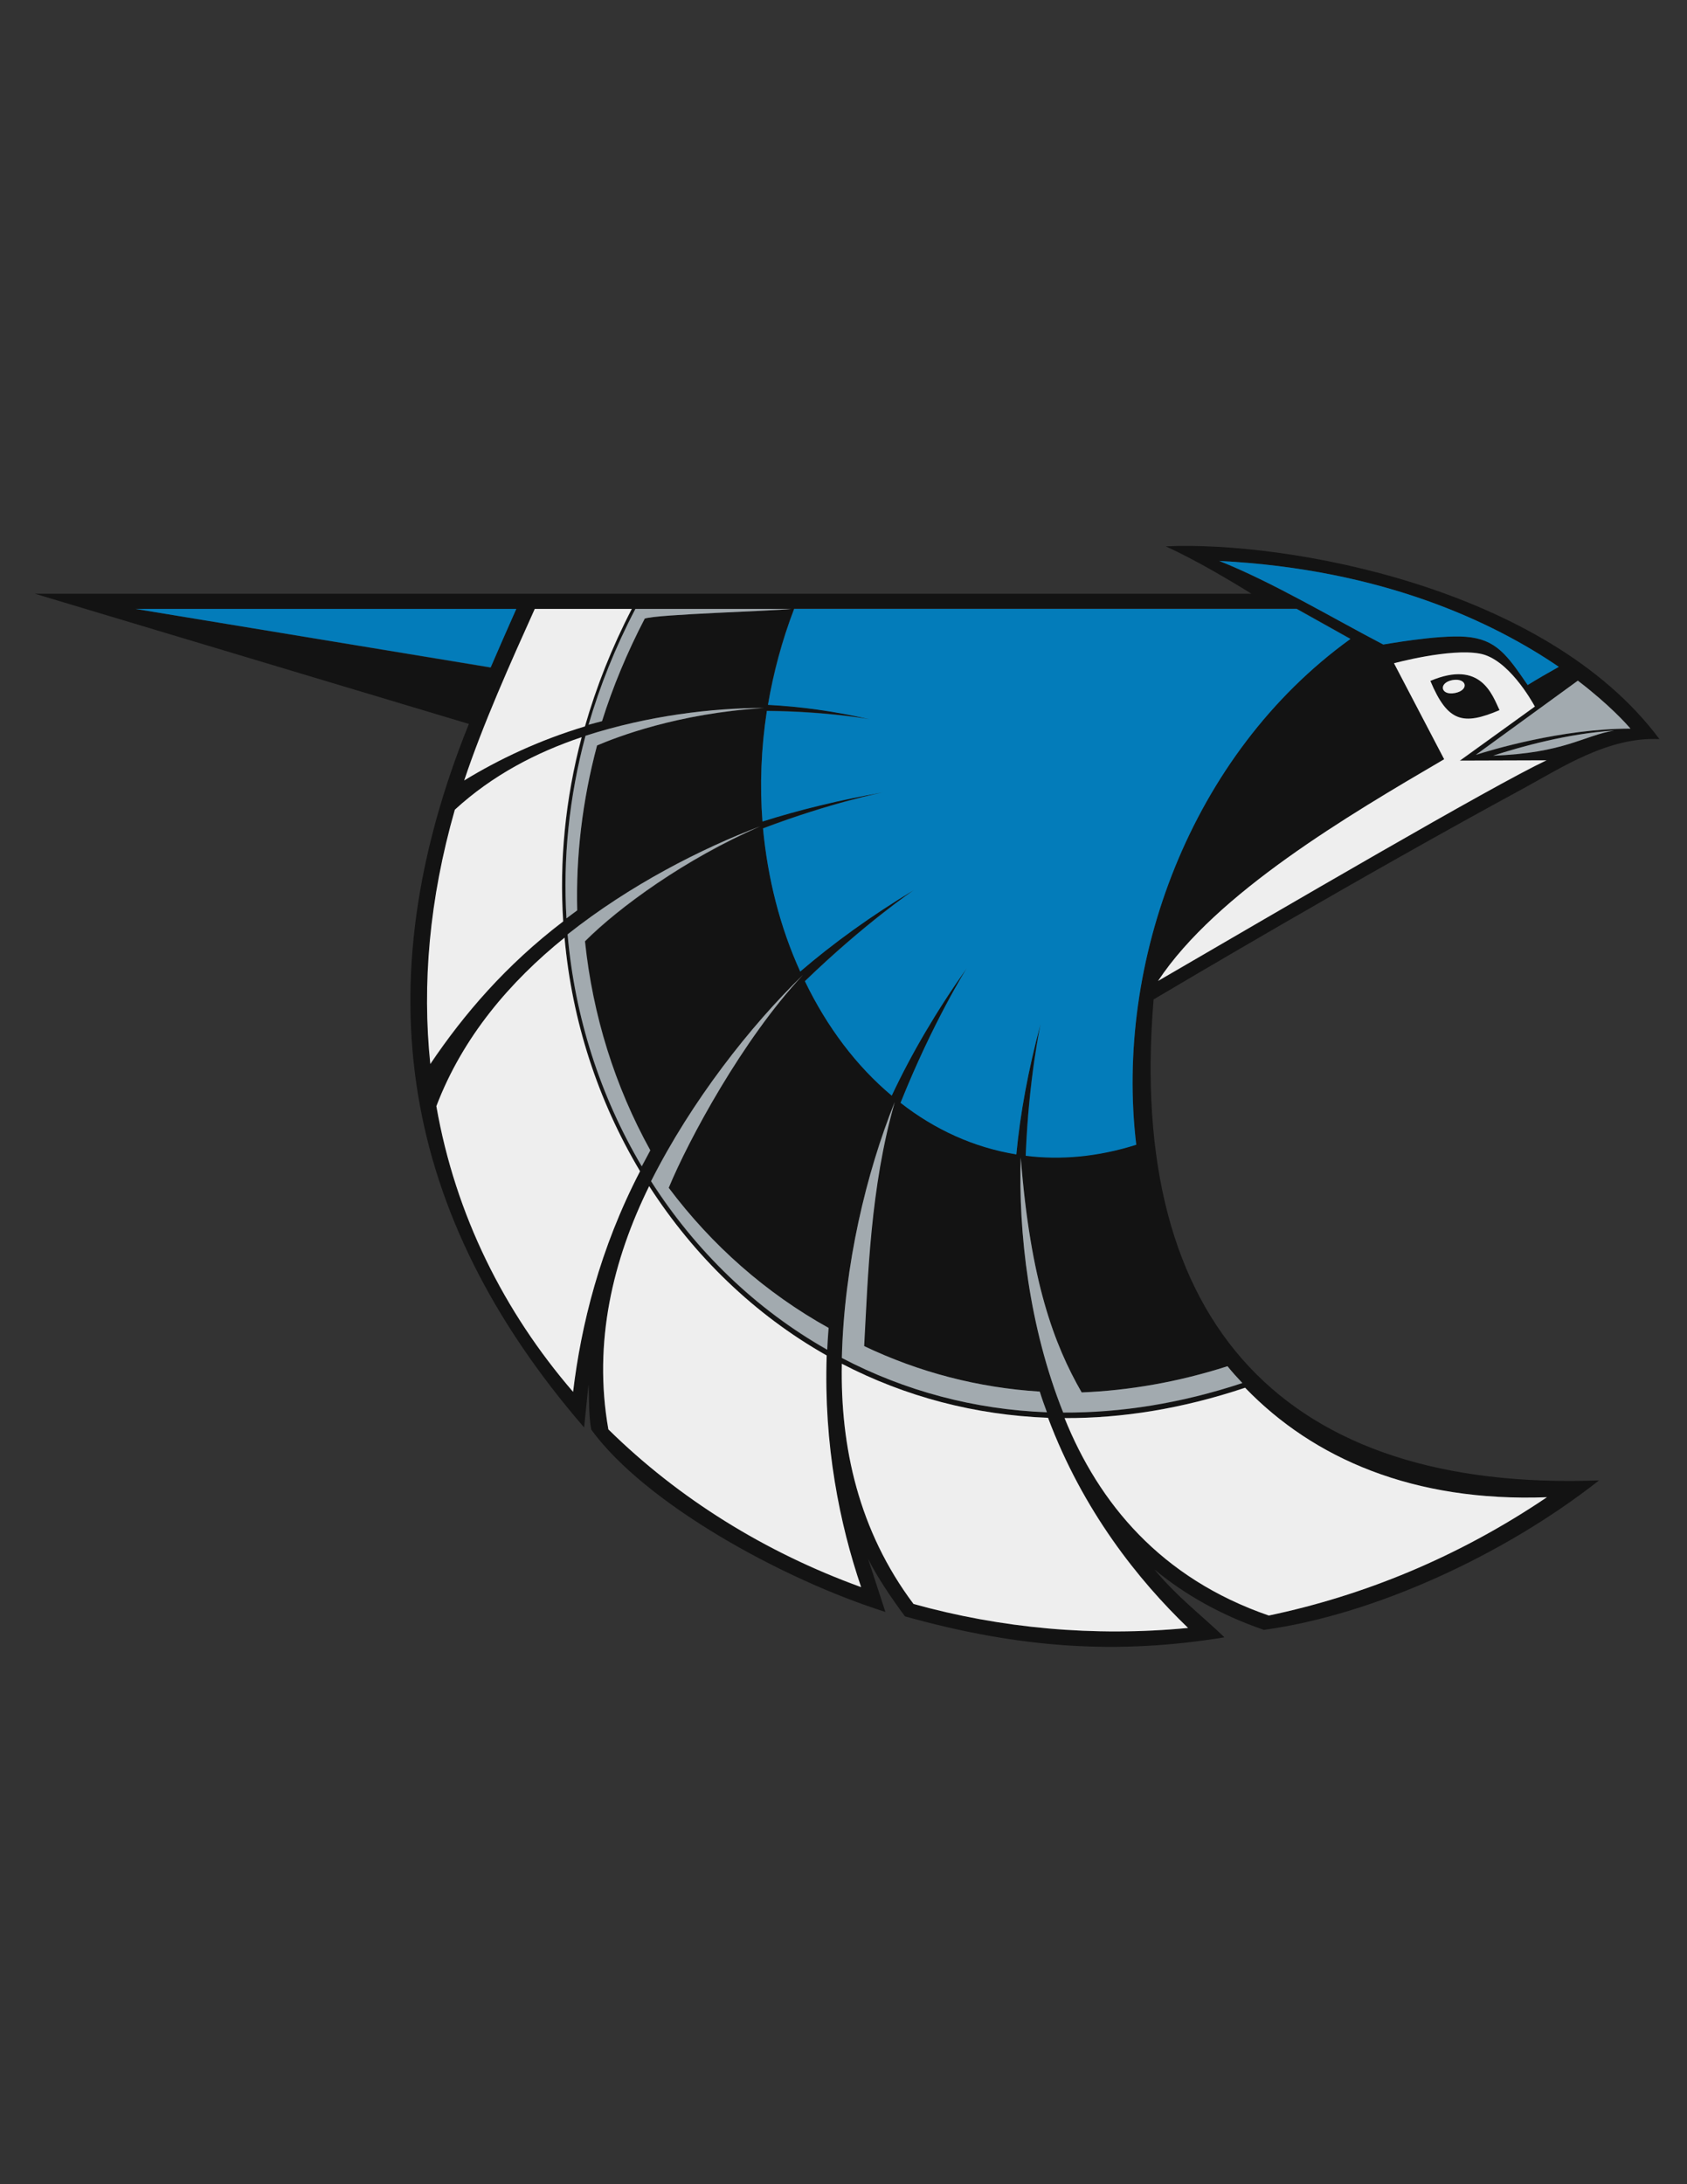 <?xml version="1.0" encoding="utf-8"?>
<!-- Generator: Adobe Illustrator 21.1.0, SVG Export Plug-In . SVG Version: 6.00 Build 0)  -->
<svg version="1.1" id="Layer_1" xmlns="http://www.w3.org/2000/svg" xmlns:xlink="http://www.w3.org/1999/xlink" x="0px" y="0px"
	 viewBox="0 0 612 792" enable-background="new 0 0 612 792" xml:space="preserve">
<rect x="0" y="0" width="612" height="792" fill="#333333" stroke="none"/>
<g>
	<path fill="#131313" d="M543.9,257.5c-2.5-5.4-6.6-18.4-25.1-10.6C525.2,261.9,530.8,263.1,543.9,257.5z M527.8,251.3
		c-5.2,1-6.1-3.7-0.9-4.7C532.2,245.7,533.1,250.3,527.8,251.3z M553,285.7c13.4-7.3,30.5-18.6,49-17.7
		c-41.2-55.3-135.5-71.9-179.1-69.9c10.8,4.9,23.9,12.7,31.1,17.2H12.7l157.4,47.2c-38.4,95.1-24.8,178,41.8,255.1l1.6-15.6
		c0.3,5.2,0,11.2,1,16.4c19.6,26.9,69.4,54.3,106.7,66.1l-6.3-19.3c3.4,6.8,8.7,14.6,13.4,20.9c42.5,11.9,78,13.8,115.9,7.6
		c-9.2-8.8-17.1-14.6-25.4-24.6c11.1,9.2,24.3,16.6,39.7,21.9c39.7-5.4,87-27,121.6-54.2c-113.2,4.2-171.5-56-161.6-174.4
		C425.8,358.1,493,318.2,553,285.7z M420.2,355.7c21.1-31.9,69.1-60.1,103.8-80.4l-18.2-34.8c0,0,20.2-5.5,31.1-3.5
		c10.2,1.8,18.8,17,20,19.2l-27.1,19.6l31.4-0.1C541.2,285,465.8,329.2,420.2,355.7z M541.7,274c9.9-3.2,26.9-8,43.9-9.1
		C574.6,266.7,567.4,273.1,541.7,274z M591.5,264.2c-25.3,0-51.1,8-56.1,9.6l37-26.9C584,255.5,590.2,262.6,591.5,264.2z
		 M442.3,203.4c59.4,3,99.6,22.3,123.2,38.4c-4.2,2.3-8.1,4.6-11.3,6.6c-7.4-10.9-11.3-16.6-22.4-17.5c-10.5-0.8-30,2.8-30,2.8
		C483.2,224,461.5,211.1,442.3,203.4z M286.9,220.8c-6.9,0.8-48.3,1.9-53,3.5c-6.4,12.3-11.6,24.8-15.5,37.2
		c-1.6,0.4-3.2,0.9-4.8,1.3c4.1-14.1,9.7-28.1,17-42H286.9z M300.5,481.6c-0.2,2.6-0.4,5.3-0.5,7.9c-26-14.8-47.8-36-63.9-61.1
		c14.6-29,36.1-56.4,55.1-74.7c-21.8,23.1-41.6,59.9-48.7,77.2C258.2,451.6,277.8,469,300.5,481.6z M212.3,341.4
		c2.8,26.8,10.8,52.6,23.7,75.8c-1.1,1.9-2.1,3.8-3.1,5.8c-15.1-25.5-24.3-54.2-26.9-84.1c22.7-17.9,48.5-31.1,69.9-39.2
		C248.6,311.5,224.5,329.1,212.3,341.4z M216.6,270.3c-5.4,20.2-7.7,40.3-7.2,59.8c-1.3,0.9-2.6,1.9-3.9,2.9
		c-1.2-21.5,0.9-43.8,6.9-66.2c22.6-7.3,46-10.1,64.7-10C245.6,258.7,223.7,267.3,216.6,270.3z M49.2,220.8h138.1
		c-3.6,7.9-6.7,15.2-9.3,21.3L49.2,220.8z M194,220.8h35.2c-7.3,14.1-12.9,28.3-17,42.6c-16.6,5-31.2,11.9-43.8,19.6
		C175.2,262.5,185.3,240.1,194,220.8z M165.1,293.7c13.6-12.5,29.6-20.8,46-26.3c-6,22.6-8.1,45.1-6.7,66.8
		c-20.8,15.7-36.1,33.6-48.2,51.7C153.1,357,155.7,326.1,165.1,293.7z M207.9,504.7c-25-29-42.7-64.1-49.6-103.6
		c9.6-25.2,26.8-45.2,46.5-61.1c2.7,30.1,12.1,59,27.4,84.7C217.6,452.8,210.7,480.6,207.9,504.7z M220.7,518.3
		c-5.6-31.7,1.7-61.6,14.8-88.2c16.3,25.3,38.2,46.6,64.4,61.4c-1.2,32.4,4.6,61,12.4,84C277.6,563,246.2,543.4,220.7,518.3z
		 M431,590.3c-34.2,3.3-68,0.1-99.6-8.7c-19.9-26.5-26.6-57-26-87.1c23.1,12,48.4,18.6,74.8,19.6C392.9,547.8,413,572.8,431,590.3z
		 M377.2,504.6c0.8,2.5,1.7,5,2.6,7.5c-26.3-1-51.4-7.7-74.4-19.7c0.8-33.6,8.9-67.2,19.1-92.8c-8.9,31.1-9.7,63.1-11.1,88.5
		C333.4,497.6,354.9,503.2,377.2,504.6z M561.1,542.9c-32.3,21.8-66.6,35.7-100.9,42.9c-39.2-13.5-61.6-40.8-74.1-71.6
		c20.9,0.1,42.8-3.4,65.5-11C476.4,528.9,512.7,544.7,561.1,542.9z M445.3,495.4c1.7,2.1,3.5,4.1,5.4,6.1
		c-22.5,7.5-44.3,10.9-65,10.7c-12.3-31-16.3-65.4-15.4-92.5c3.5,45,12.1,67.8,22.1,85.2C409.5,504.2,427.2,501.2,445.3,495.4z
		 M412.2,415c-13.9,4.4-27.4,5.5-40.1,4c1-27.9,5.4-47.8,5.4-47.8c-4.5,16.7-7.4,32.5-8.8,47.3c-15.4-2.5-29.6-9-42-18.7
		c11.8-29.2,24-48.8,24-48.8c-11.1,15.7-20.1,31.1-27.2,46.2c-12.7-10.8-23.5-24.9-31.5-41.5c21.6-20.9,39.6-33.1,39.6-33.1
		c-15.6,9.4-29.2,19.3-41.3,29.6c-7.3-16.2-11.8-33.9-13.5-51.9c25-9.4,43.7-13.1,43.7-13.1c-16,2.8-30.6,6.4-43.9,10.6
		c-1-13-0.5-26.5,1.6-40.1c21.9,0.2,37.2,3,37.2,3c-12.8-2.9-25.1-4.5-36.8-5.2c1.9-11.6,5-23.2,9.5-34.8h182.3l19.5,10.9
		C431.8,273.6,404.3,349,412.2,415z"/>
	<path fill="#A2AAAF" d="M541.7,274c9.9-3.2,26.9-8,43.9-9.1C574.6,266.7,567.4,273.1,541.7,274z M591.5,264.2
		c-1.4-1.6-7.6-8.6-19.1-17.4l-37,26.9C540.4,272.1,566.3,264.2,591.5,264.2z M305.4,492.4c22.9,12,48.1,18.7,74.4,19.7
		c-0.9-2.4-1.8-4.9-2.6-7.5c-22.3-1.4-43.8-7-63.7-16.5c1.4-25.4,2.2-57.4,11.1-88.5C314.3,425.2,306.2,458.8,305.4,492.4z
		 M232.8,422.9c1-1.9,2.1-3.8,3.1-5.8c-12.9-23.3-20.9-49-23.7-75.8c12.3-12.3,36.4-29.9,63.6-41.7c-21.4,8.1-47.3,21.3-69.9,39.2
		C208.5,368.7,217.7,397.4,232.8,422.9z M236.2,428.3c16.1,25.2,37.9,46.4,63.9,61.1c0.1-2.6,0.3-5.2,0.5-7.9
		c-22.7-12.6-42.4-30-58-50.8c7.1-17.2,26.9-54,48.7-77.2C272.3,371.9,250.8,399.3,236.2,428.3z M212.4,266.8
		c-6,22.4-8.2,44.7-6.9,66.2c1.3-1,2.6-1.9,3.9-2.9c-0.5-19.5,1.8-39.6,7.2-59.8c7.1-3,29-11.6,60.5-13.6
		C258.4,256.7,235.1,259.5,212.4,266.8z M218.4,261.5c3.9-12.4,9.1-24.9,15.5-37.2c4.7-1.6,46.1-2.7,53-3.5h-56.4
		c-7.3,13.9-12.9,28-17,42C215.1,262.4,216.7,261.9,218.4,261.5z M370.3,419.7c-0.9,27.1,3,61.5,15.4,92.5
		c20.8,0.1,42.6-3.3,65-10.7c-1.9-2-3.7-4-5.4-6.1c-18.1,5.8-35.8,8.8-52.9,9.5C382.4,487.5,373.8,464.6,370.3,419.7z"/>
	<path fill="#037CBA" d="M178,242L49.2,220.8h138.1C183.8,228.7,180.6,236,178,242z M531.8,230.9c11,0.9,14.9,6.6,22.4,17.5
		c3.2-2,7.2-4.3,11.3-6.6c-23.6-16.1-63.8-35.4-123.2-38.4c19.2,7.6,40.9,20.6,59.5,30.3C501.8,233.8,521.3,230.1,531.8,230.9z
		 M489.9,231.7l-19.5-10.9H288.1c-4.4,11.5-7.5,23.2-9.5,34.8c11.8,0.6,24.1,2.3,36.8,5.2c0,0-15.3-2.8-37.2-3
		c-2.1,13.6-2.6,27-1.6,40.1c13.3-4.2,27.9-7.8,43.9-10.6c0,0-18.7,3.6-43.7,13.1c1.7,18,6.1,35.7,13.5,51.9
		c12-10.3,25.7-20.2,41.3-29.6c0,0-18,12.2-39.6,33.1c8,16.6,18.7,30.8,31.5,41.5c7.1-15.1,16.1-30.5,27.2-46.2
		c0,0-12.3,19.5-24,48.8c12.4,9.7,26.6,16.2,42,18.7c1.4-14.8,4.3-30.6,8.8-47.3c0,0-4.3,19.9-5.4,47.8c12.7,1.6,26.2,0.4,40.1-4
		C404.3,349,431.8,273.6,489.9,231.7z"/>
	<path fill="#EEEEEE" d="M556.8,256.2c-1.2-2.2-9.8-17.4-20-19.2c-10.9-2-31.1,3.5-31.1,3.5l18.2,34.8
		c-34.7,20.3-82.7,48.5-103.8,80.4c45.6-26.5,121-70.6,140.9-80l-31.4,0.1L556.8,256.2z M518.9,246.9c18.4-7.8,22.5,5.2,25.1,10.6
		C530.8,263.1,525.2,261.9,518.9,246.9z M312.4,575.5c-34.8-12.6-66.2-32.1-91.7-57.2c-5.6-31.7,1.7-61.6,14.8-88.2
		c16.3,25.3,38.2,46.6,64.4,61.4C298.8,524,304.6,552.6,312.4,575.5z M232.2,424.7c-14.6,28.1-21.4,55.9-24.3,80
		c-25-29-42.7-64.1-49.6-103.6c9.6-25.2,26.8-45.2,46.5-61.1C207.5,370.2,216.9,399.1,232.2,424.7z M156.1,385.8
		c-3-28.8-0.4-59.7,8.9-92.2c13.6-12.5,29.6-20.8,46-26.3c-6,22.6-8.1,45.1-6.7,66.8C183.6,349.9,168.3,367.7,156.1,385.8z
		 M380.2,514.1c12.7,33.8,32.7,58.8,50.8,76.2c-34.2,3.3-68,0.1-99.6-8.7c-19.9-26.5-26.6-57-26-87.1
		C328.5,506.5,353.8,513.1,380.2,514.1z M386.2,514.2c20.9,0.1,42.8-3.4,65.5-11c24.8,25.7,61.1,41.5,109.5,39.7
		c-32.3,21.8-66.6,35.7-100.9,42.9C421.1,572.3,398.6,545,386.2,514.2z M212.2,263.4c-16.6,5-31.2,11.9-43.8,19.6
		c6.8-20.4,16.9-42.9,25.6-62.2h35.2C221.9,234.9,216.3,249.1,212.2,263.4z M527.8,251.3c-5.2,1-6.1-3.7-0.9-4.7
		C532.2,245.7,533.1,250.3,527.8,251.3z"/>
</g>
</svg>
